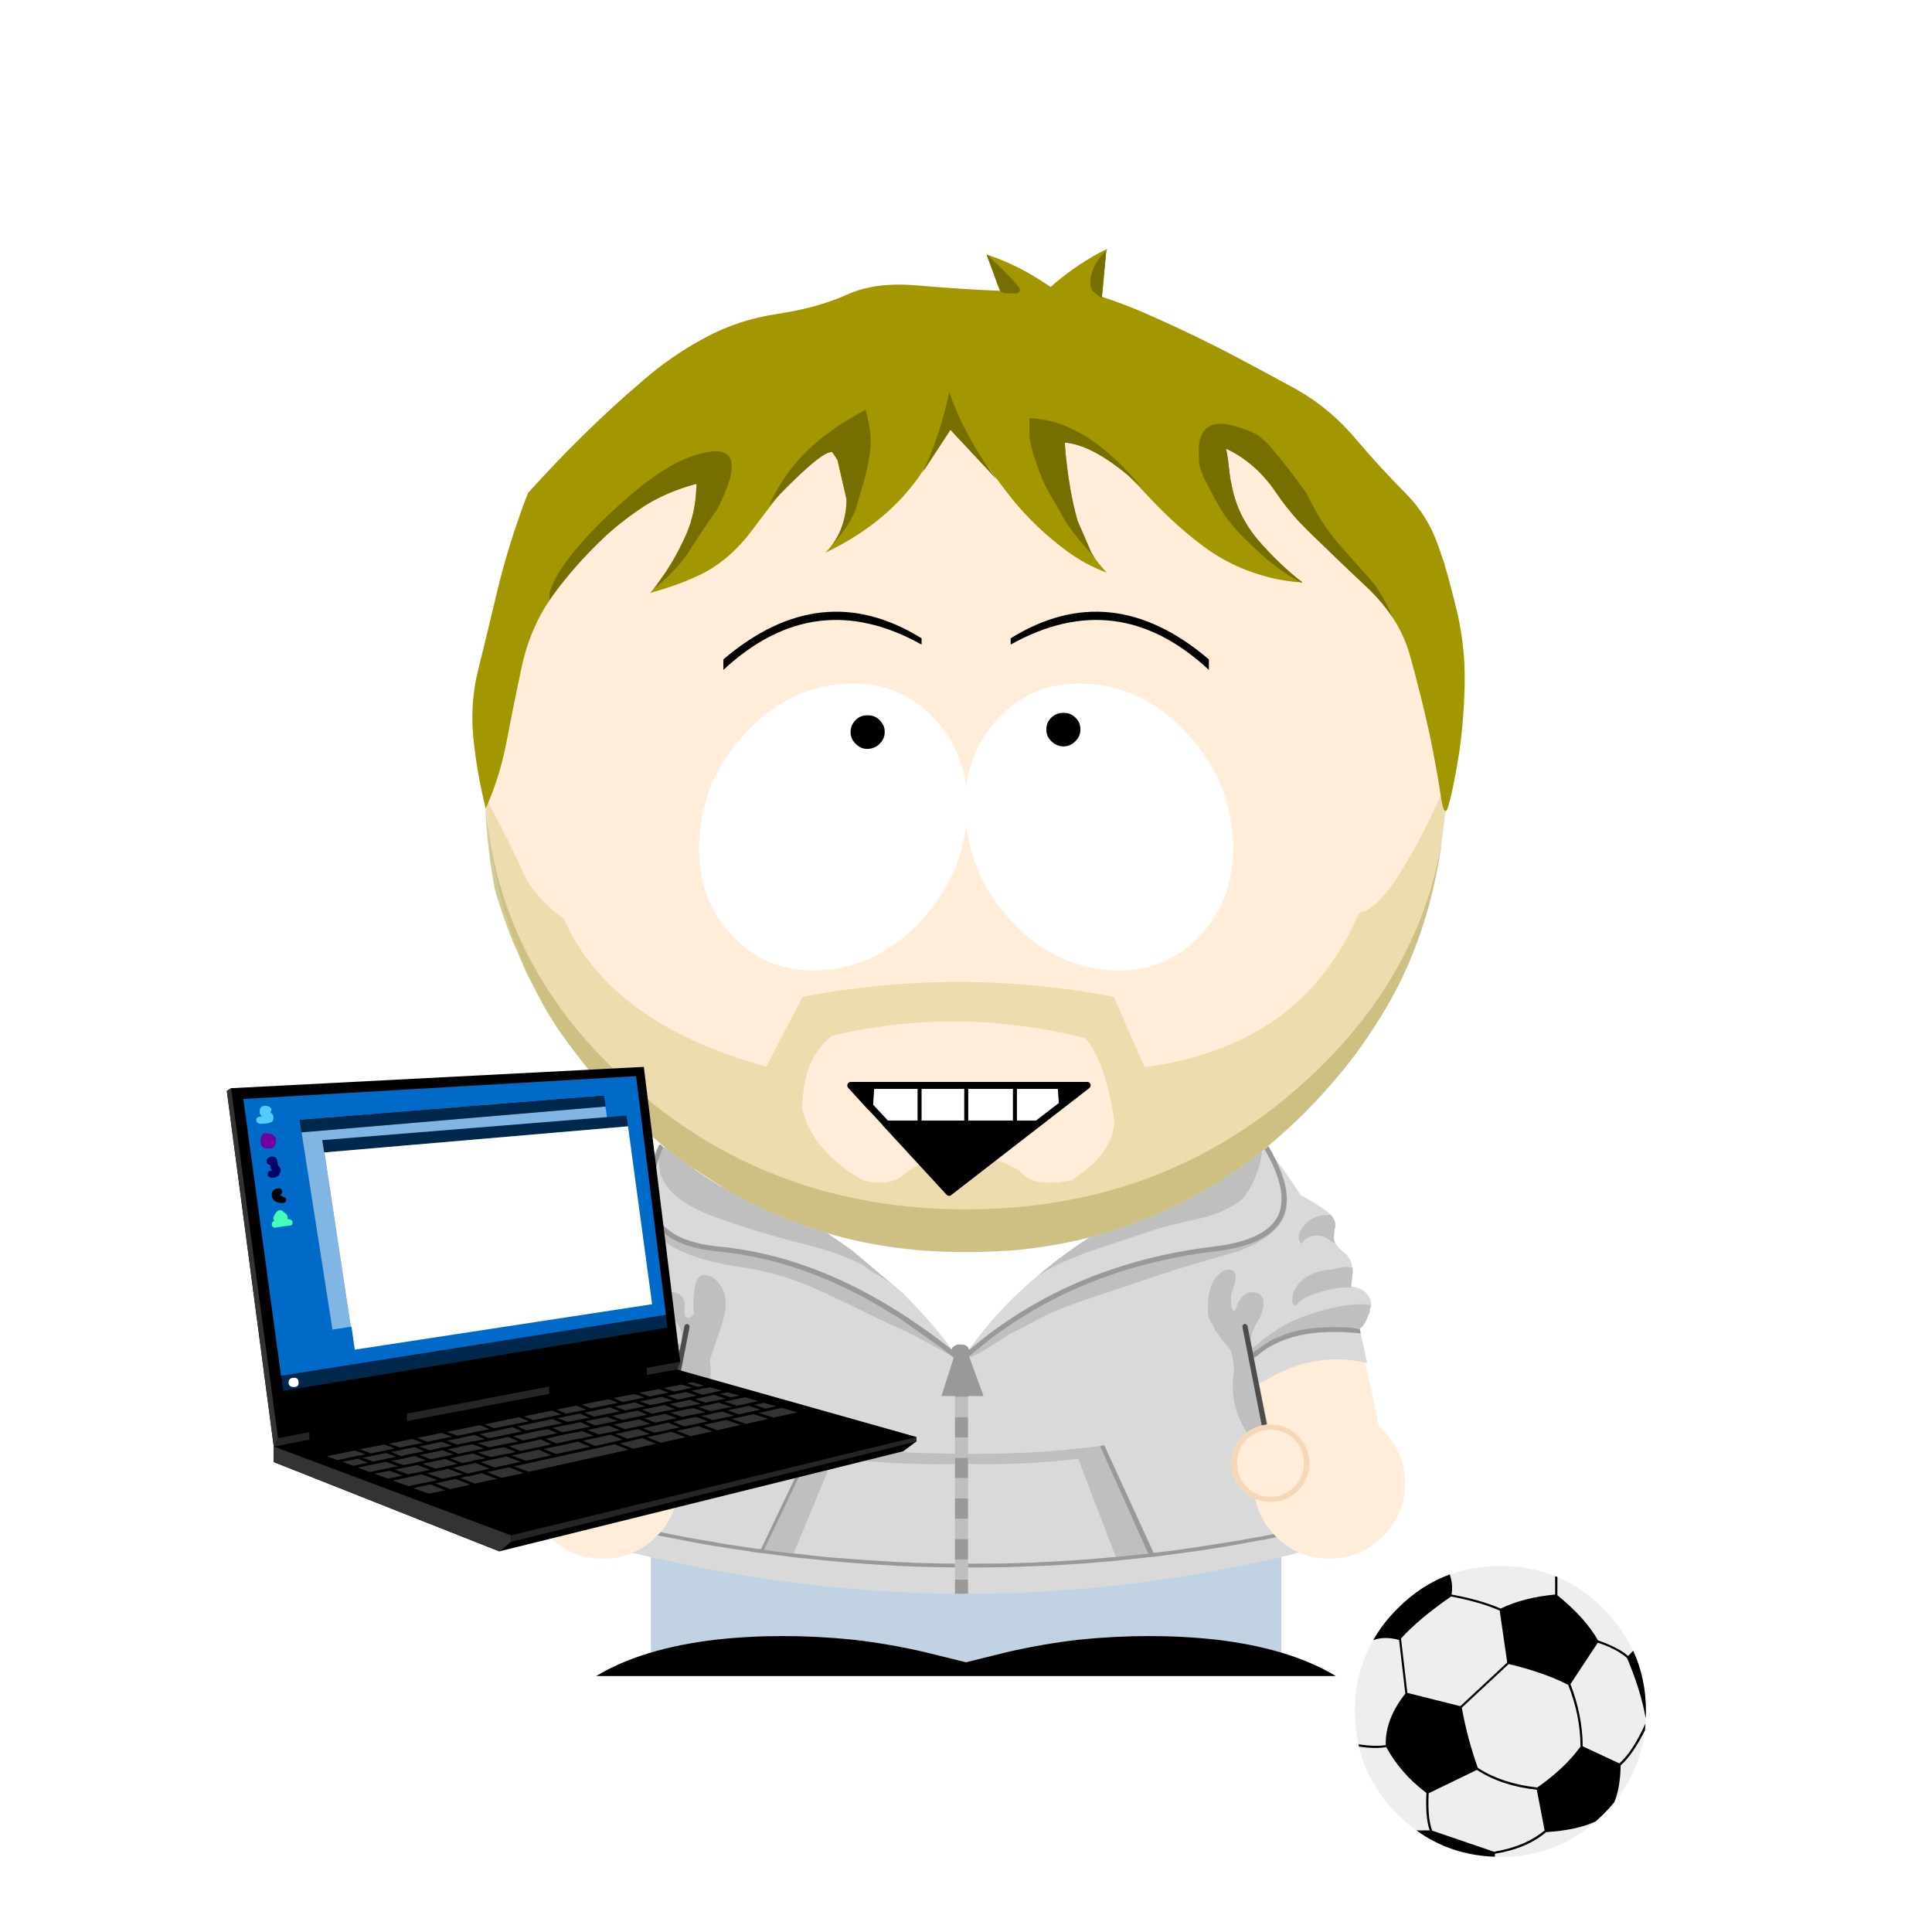 <?xml version="1.0" standalone="no"?>
<svg width="800" height="800" xmlns="http://www.w3.org/2000/svg" id="stage-svg" xmlns:xlink="http://www.w3.org/1999/xlink" preserveAspectRatio="none" viewBox="0 0 385 385"><g transform=""><g transform=""><defs><path fill="#FFEDD9" d="M191.5 95.8q0-39.7-28.05-67.75-16.2-16.2-36.3-23.05-14.7-5-31.4-5t-31.4 5q-20.1 6.85-36.3 23.05Q0 56.1 0 95.8q0 32.25 18.5 56.85l.05.05q.6.75 1.2 1.55l1 1.2L28 163.5q0 .05.05.05l.7.7q3.5 3.4 7.15 6.4v.05l-.05-.05q-5.81 7.718-10.6 17.75-.078.183-.2.35l-.3.7q-.06.17-.15.35-.117.253-.25.5l-2.6 6.15q-5.345 13.608-8.3 30.1-.05.2-.05.4-.15 2.45.15 4.85Q15.7 245.9 31 249.35q.2.05.45.1l.05-.05q.15.05.25.05.2.6.4 1.15.4.95 1.1 1.75 0 .05.05.1v19.45q-3.9.7-7.8 2.5-.6.267-1.2.55-.94.67 0 .8h143.25q1 0 0-.6-.775-.405-1.55-.75-3.9-1.8-7.8-2.5v-19.45q.05-.05.05-.1.7-.8 1.1-1.75.2-.55.4-1.15.1 0 .25-.05l.05.05q.25-.05.45-.1 15.3-3.45 17.45-17.55.3-2.4.15-4.85 0-.2-.05-.4-3.7-20.65-11.15-36.75-4.8-10.45-11.15-18.95h-.05q0-.1-.1-.2 3.65-3 7.15-6.4l.7-.7q.05 0 .05-.05l7.25-8.05 1-1.2q.6-.8 1.2-1.55l.05-.05q18.5-24.6 18.5-56.85z" id="SkiSki001__Symbol_10_0_Layer0_0_FILL"/><path fill="#F5D8B8" d="M-36.05 227.75h-.2l-3.9.15-1.3.1q-8.5.6-13.15 1.65-4.7 1-5.35 1.3-.15.05-.25.1 8-1.3 16.1-1.8.3-.05.65-.05l2-.1q.2-.05.35-.05h.3q15.4-.65 30.05 2l4.15.7q1.15.2 2.3.45 1.75.35 3.45.75l.3.1q.1 0 .2.05.15 0 .3.05-.4-.15-.8-.25-1.7-.6-3.45-1.05-.55-.15-1.05-.3-.15-.05-.25-.05-10.8-3-22-3.6-.4-.05-.8-.05-.55-.05-1.15-.05l-6.5-.05m3.4-52.2q3.05 1.2 6.25 0 1.6-1.65.35-3.6-.1-.15-.15-.25-3.05-1-6.9 0-.5.7-.6 1.4-.2 1.1.8 2.25.1.1.25.2M3.2 203.7q-1.25-1.15-2.25 0-.05.25 0 .55.25 1.6.15 3.25l.1.05q.7.3 1.05-.35l.1-.2q.15-.45.3-.85.25-.8.4-1.55.05-.15.05-.3l.1-.6m55.4 25.95q-4.65-1.05-13.15-1.65l-1.3-.1-3.9-.15h-.2l-6.5.05q-.6 0-1.15.05-.4 0-.8.05-11.2.6-22 3.6-.1 0-.25.05-.5.15-1.05.3-1.75.45-3.45 1.05-.4.1-.8.25.15-.05.3-.05.1-.05.2-.05l.3-.1q1.7-.4 3.45-.75 1.15-.25 2.3-.45l4.15-.7q14.65-2.65 30.05-2h.3q.15 0 .35.05l2 .1q.35 0 .65.05 8.1.5 16.1 1.8-.1-.05-.25-.1-.65-.3-5.35-1.3M29.55 173.1q-.2 1.1.8 2.25.1.1.25.2 3.05 1.2 6.25 0 1.6-1.65.35-3.6-.1-.15-.15-.25-3.05-1-6.9 0-.5.7-.6 1.4z" id="SkiSki001__hll_0_Layer0_0_FILL"/><path fill="#D4B18A" d="M-54 165.45q-.05.05-.05.1l-4.3 21.85q-.45 2.1-.85 4.05l-.1.6q-.2.8-.35 1.6-1.5 7.35-2.3 12.15-.75 4.4.45-.6.4-2.5 1.45-6.25.1-.6.25-1.25.7-3.15 1.3-5.65.65-3.05 1.15-5.1h.05l-.05-.05v-.05q.2-.9.35-1.55.2-.95.4-1.55v-.05q0-.15.05-.25.15-.75.2-.85l3.25-16.8.05-.05q0-.25-.1-.4-.1-.2-.3-.2-.2-.05-.3 0-.05 0-.05.05-.05 0-.1.05t-.1.2m81.8 53.1q5.828-.808 11.3-1.95-.15 0-.3.05-.95.05-1.9.15-.75.05-1.5.15-13.1 1.2-26.3 1.45-4.5.1-9 .1-17-.1-34.1-1.8-.65-.1-1.2-.15 5.808 1.176 11.85 2 11.28 1.525 23.45 1.85h.55v.1l1.4 12.2v-.4l.05.4 1.4-12.2v-.1h.05q.15 0 .35.05l5.2-.2q9.762-.455 18.7-1.7m30.1-53.2l-.05-.05q-.15-.05-.35 0-.2 0-.3.2-.1.15-.05.4l3.25 16.85q.1.2 1.05 4.3v.05q.45 2 1.1 4.95.55 2.4 1.2 5.4l.1.4q.25 1.2.5 2.25 1 3.35 1.35 5.75 1.05 4.3.3.1-.9-5.3-2.65-13.9-.4-2.15-.9-4.5L58.1 165.7v-.1q-.1-.2-.2-.25m2.25-34.1q-1.35 1.05-2.8 2.1l-1.55 1.15q-20.35 14.1-45.8 16l-1.1.05q-3.35.2-6.8.2h-.2q-3.45 0-6.8-.2l-1.1-.05q-25.45-1.9-45.8-16l-1.55-1.15q-1.45-1.05-2.8-2.1l-1.15-.9q10.019 8.81 21.45 14.1 17.928 7.84 37.75 7.85h.2q19.823-.01 37.75-7.85 11.45-5.3 21.45-14.05l-1.15.85z" id="SkiSki001__hdd_0_Layer0_0_FILL"/><filter id="SkiSki001__Filter_1" x="-20%" y="-20%" width="140%" height="140%" color-interpolation-filters="sRGB"><feColorMatrix in="SourceGraphic" values="1 0 0 0 0 0 1 0 0 0 0 0 1 0 0 0 0 0 0.75 0" result="result1"/></filter></defs><use xmlns:xlink="http://www.w3.org/1999/xlink" xlink:href="#SkiSki001__Symbol_10_0_Layer0_0_FILL" transform="translate(96.75 58)" id="SkiSki001__col1n"/><use xmlns:xlink="http://www.w3.org/1999/xlink" xlink:href="#SkiSki001__hll_0_Layer0_0_FILL" transform="matrix(1.001 0 0 1 190.5 98.75)" id="SkiSki001__col1d"/><use filter="url(#SkiSki001__Filter_1)" xmlns:xlink="http://www.w3.org/1999/xlink" xlink:href="#SkiSki001__hdd_0_Layer0_0_FILL" transform="matrix(1.001 0 0 1 190.5 98.75)" id="SkiSki001__col1s"/></g></g><g transform=""><g transform=""><defs><path fill="#A39700" fill-opacity="0.2" d="M178.3 45.35q9.25-14.55 12.15-34.2.5-3.5.85-7.1.15-2 .25-4.05h-.8q-.45 1.75-5 10.6-1 1.75-2.4 4.15-5.2 8.95-9.05 9.7-.15.1-.3.25-11.25 26.4-42.65 30.55l-6.15-14q-31-5.95-62 0l-7.25 13.9q-31.2-8.6-40.35-29.5-1.1-.65-2.45-1.9H13q-.1-.15-.15-.3-.85-.75-1.75-1.7-2.7-2.95-3.5-5.1-3.25-7.1-6.05-12.2Q-.55.55.45 0H0q.05 6.75.95 13.7.4 3.1.95 6.25l.1.3q1.5 5.35 3.7 10.6.3.7.65 1.45l1.75 4.05q.45.95.95 1.9v-.05q.1.25.25.5 1.15 2.3 2.4 4.55 1.15 2.05 2.45 4 1.35 2.15 7.1 9.4 5.7 7.25 14.55 14.65l1.75 1.3q1.35 1.05 2.8 2.1l8.2 5.35q17.8 10.2 39.2 11.8l1.1.05q3.35.2 6.8.2h.2q3.45 0 6.8-.2l1.1-.05q25.45-1.9 45.85-16l1.55-1.15q1.45-1.05 2.8-2.1l1-.7.65-.65q13.75-11.35 22.7-25.9m-71.95 30.5Q94.8 69.35 84 76.1q-2.899 3.237-8.9 1.65-9.9-5.65-12-14.2.15-10.25 6-14.55 25.05-5.95 50.45.5 4.05 4.9 5.75 16.4-.05 6.35-8.4 11.85-7.7 1.7-10.55-1.9m-71.7-22.3l-.1-.1q0-.05.05-.05.05.05.05.15z" id="BeaStu003__Symbol_4_0_Layer0_0_FILL"/><path fill="#776E00" fill-opacity="0.251" d="M178.4 44.1q9.25-14.55 12.15-34.2l-.05.05q-4.8 26.55-26.8 46.65-28.1 25.75-67.85 25.75-39.75 0-67.9-25.75Q1.95 32.8 0 0q.15 9.05 1.9 18.45l.1.3.5 1.7 1.45 4.3Q4.8 27.2 5.8 29.6q.3.7.65 1.45L8.2 35.1q.45.95.95 1.9v-.05q.1.25.25.5 1.15 2.3 2.4 4.55 1.15 2.05 2.45 4 1.35 2.15 7.1 9.4 5.7 7.25 14.55 14.65l1.75 1.3q1.35 1.05 2.8 2.1l8.2 5.35q17.8 10.2 39.2 11.8l1.1.05q3.35.2 6.8.2h.2q3.45 0 6.8-.2l1.1-.05q25.45-1.9 45.85-16l1.55-1.15q1.45-1.05 2.8-2.1l1-.7.65-.65q13.75-11.35 22.7-25.9z" id="BeaStu003__Symbol_8_0_Layer0_0_FILL"/></defs><use xmlns:xlink="http://www.w3.org/1999/xlink" xlink:href="#BeaStu003__Symbol_4_0_Layer0_0_FILL" transform="translate(96.75 157.4)" id="BeaStu003__col1n"/><use xmlns:xlink="http://www.w3.org/1999/xlink" xlink:href="#BeaStu003__Symbol_8_0_Layer0_0_FILL" transform="translate(96.65 158.65)" id="BeaStu003__col1d"/></g></g><g transform=""><g transform=""><defs><path fill="#C1D2E2" d="M125.7 0q-.2.05-.35.1Q62.1 12.35.85.2.6.1.35.1.2.05.1.05.05 0 0 0q0 .05.05.1v19.5q.35-.1.7-.15h.1q32.4-5.15 62 2.9 29.7-8.1 62.3-2.85.15 0 .3.05.15 0 .25.05V.05l.05-.05h-.05z" id="LegPan001__Symbol_1_0_Layer0_0_FILL"/></defs><use xmlns:xlink="http://www.w3.org/1999/xlink" xlink:href="#LegPan001__Symbol_1_0_Layer0_0_FILL" transform="translate(129.65 310.25)" id="LegPan001__col1n"/></g></g><g transform=""><g transform=""><defs><path fill="#000000" d="M146.9 7.7q-9-5.25-23.3-6.95-13.1-1.45-27.4 0-7 .8-14.2 2.45l-8.3 2.05-8.3-2.05Q58.2 1.55 51.2.75 36.9-.7 23.8.75 9.1 2.5 0 8h147.4l-.5-.3z" id="LegSho001__Symbol_2_0_Layer0_0_FILL"/></defs><use xmlns:xlink="http://www.w3.org/1999/xlink" xlink:href="#LegSho001__Symbol_2_0_Layer0_0_FILL" transform="translate(118.8 326)" id="LegSho001__col1n"/></g></g><g transform=""><g transform=""><defs><path fill="#D9D9D9" d="M146.6 9.5q-2-3.1-4.2-6-.25-.35-.5-.65 0-.05-.05-.1l-.6-1.2q-.35-.55-.7-1.2l-.2.2-1.85 1.4q-1.35 1.05-2.8 2.1l-1.55 1.15q-13.55 9.35-29.25 13.35-1.15.7-2.25 1.45-.6.4-1.2.85-3.8 2.65-7.15 5.55-2 1.7-3.85 3.45-5.4 5.2-9.55 11-.25-1-1.7-1h-.55l-.5.2-.5.35q-.15.2-.2.4-3.6-4.9-7.95-9.35-.55-.6-1.15-1.15.047 0 .1.05l-.6-.6L57.6 21.1q-.15-.1-.35-.25-2.25-1.6-4.6-3.15-14-4.1-26.2-12.5L24.9 4.05Q23.45 3 22.1 1.95L20.25.55q-.1.05-.15.15l-.7-.7q-.05.05-.1.05t-.15.05q-.2.3-.25.6l-.05.05-.4.6-.15.25q-.05.05-.05.1-.25.25-.4.55l-.05.05q-.25.35-.45.75-.25.3-.45.7-.7 1.05-1.4 2.2-1.6 2.6-3.1 5.3-.55.6-1.25 1.35-1.3.8-2.65 2.05-1.35 1.3-1.8 2.15v.3q-.05.15-.05.35 0 .35.1.6l.05 1.1v.4q-.05.4-.2.7l-.1.25-.1.15q-.3.35-.75.65-1.4.95-2.3 2.45-.75 1.15-.75 1.95v.05q0 .6.15 1.2.1.55.4 1.1.55 1.05.55 1.2l-.05.15q-.3.35-1.5 1.7-.15.2-.3.35Q.55 33 .55 34.5q.05.15.05.3l.2.6q.05.2.15.4.25.7.75.95v.1q.1-.05.2-.05L0 44q2.5-.65 5.05-.75h.5q2.55-.1 5.1.35 2.6.4 5.25 1.35.55.2 1.1.45 1.65.65 3.3 1.5l2.1 1.15-2.65 9.9h.05V58h-.05l-2.9 11.75q-.7 2.75-1.35 5.5-.2.55-.3 1.15-.2.55-.3 1.15l-.95 3.6v.25l-.05.05h.2q.25.1.5.15H14.75q2.05.5 4.15.95 3.75.85 7.55 1.6 25.9 5.15 51.65 5.4h2.6q30.55-.05 60.9-7 1-.25 2-.45l.95-.2q.25-.1.55-.15.3-.05.65-.15H145.9v-.1l.75-.2-.05-.05v-.1h-.05l-5.15-20.7h-.05l-.5-2.35-.1-.1-2.25-10.25 2-1q.1-.1.25-.15 1.6-.95 3.25-1.65 2.65-1.15 5.35-1.65 3.3-.65 6.75-.4 2.05.2 4.15.7l-1.5-6.85v-.05q.55-.3 1-1.1.3-.5.6-1.25.1-.3.2-.55.2-.2.2-.6v-.1q.15-.6.25-1.05v-.4q0-1-.85-1.9-1.05-1.2-3-1.4h-.1l.3-2.8q0-.55-.05-1-.3-2-1.8-3.15-1.1-.85-1.55-1.65-.35-.55-.35-1.05v-.2l.05-.65q.05-.7.25-1.55.05-1.2-.9-2.25l-.1-.1q-.9-.95-3.9-2.7-1.15-.7-1.85-1.05l-.2-.1q-.2-.3-.35-.6z" id="ShiLon022__Symbol_296_0_Layer0_0_FILL"/><path fill="#BFBFBF" d="M80.1 86.2v-4.05h-2.6v4.05h2.6m0-20.25h-2.6V70h2.6v-4.05m0 8.1h-2.6v4.05h2.6v-4.05M77.5 53.8h2.6v-4.05h-2.6v4.05M19.6 29.75q-.2.25-.2 1 0 1.05 1.85 3.15 1.85 2.05 1.85 4 0 .95-.25 1.45l-.65-.25-.05.1q-.15-.15-.35-.3-.8-.6-2.35-1.3-1.9-.9-4.8-2.15-2.95-1.3-4.25-1.9-.45-.45-2.5-1.2t-3.05-.75q-1.05 0-2.9.35-1.9.35-1.9 2.1v.15q0 .05-.05.05l.2.6q.05.2.15.4.25.7.75.95v.1q.1-.05.2-.05.15.05.35.05.45 0 .75-.15 6.5-.55 12.35.95.95.2 1.85.5 2.65.8 6.3 2.85l-.15.85q.05.05.15.1l-.35.9-1.05 5.1h.45Q19.1 57.85 18.6 59.8q-.5 1.9-.45 1.9l-.1.45q.6-.5 1.15-1 4.25-3.95 7.45-9 2.8-4.2 2-9.65.35-1.4 1.5-4.55 1.05-2.75 1.45-4.85.2-.6.2-1.2v-.45-.55-.1q0-1.55-1-3.2-1.3-2.1-3.4-2.1-1.95.05-2 5.4v.35q0 1.15.05 2.05l-.8.7q-1.35.4-1-3.1v-.1q-.65-1.95-2.95-1.95h-.05q-.8.55-1.05.9m4.4 8h.05l-.05.05v-.05M6.75 23.35H6.05q-1.3 0-3.5 1.1-.3.25-.5.55-.05.05-.05.15v.05q0 .6.15 1.2.1.55.4 1.1.55 1.05.55 1.2l-.05.15q.2-.2.55-.45.25-.2.55-.35Q5 27.6 6 27.6q1.85 0 4.8 1.95l2.6 1.95q.55 0 .55-.55v-.05q-.05-1.6-2.4-4.55-2.6-3.3-4.65-2.85-.15-.05-.15-.15m-.55-7h-.1v.2q-.05.15-.05.35 0 .35.1.6l.05 1.1v.4q-.05.4-.2.7l-.1.25-.1.15q-.15.25-.4.45.2-.15.6-.35.7-.4 1.65-.45.25-.05.6-.05 2.6 0 5.05 1.75 2 1.7 2.35 1.7.45 0 .5-.45l.1-.6q0-2.25-1.95-4.85-.35-.45-.6-.8-1.75-1-4-1.05h-.25q-2.7 0-3.25.95M55.5 30.9q.9.45 1.85.9 3.2 1.6 6.8 3.3 1.7.8 3.55 1.6 2.25 1.05 9.1 4.9-.9-.75-1.8-1.4h.05q-.3-.2-.55-.4l-7.6-5.35q-.7-.5-1.45-.95-.25-.15-.55-.3-1.95-1.2-3.85-2.3-14.6-8.2-29.1-9.9l-1.7-.2q-8.8-.85-12.1-5.1-.5-.65-.9-1.4-.85-1.55-1.05-3.5l-.05.2q0 5 3.55 7.8 4.55 3.65 16.45 5.3 5.5.95 10.75 2.95 3.35 1.3 8.6 3.85M57 20.55q-.15-.1-.35-.25-2.25-1.6-4.6-3.15-14-4.1-26.2-12.5L24.3 3.5q-1.45-1.05-2.8-2.1L19.65 0q-.1.05-.15.15l-.1-.1-.45 1q-.2.45-.35.95v.05q-.05.55-.05 1.15 0 5.55 7.75 9.3 4.4 2.2 18.3 6.1 6.85 1.7 9.25 2.6l4.1 1.7q1.15.45 1.95 1.15.95.75 1.6 1.1 1.85.95 3.65 2.35.45.35 1.55 1.3.45.4 1.05.95.047 0 .1.05l-.6-.6L57 20.55m45.05 41.55l7.5 19.55q1.25-.1 2.5-.25 1.95-.2 3.95-.4l-9.6-21.45q-3.7.5-9.45 1-6.05.5-15.95.6-.45-.05-.9 0v-3.3h-2.6v3.25q-11.55-.2-18.8-.75-6.1-.5-9.15-1.15l-10.1 21.05q.75.05 1.5.2l4.1.5h.3l7.9-19.05q12.3 1.5 24.25 1.25V61.9h2.6v1.2q.45 0 .9.05 10.9.2 21.05-1.05m36.55-32.4q-.6-.8-1.9-.8-1.6 0-2.7 1.95-.6 1.45-.75 1.9-.5-.3-.6-.85-.15-.6-.15-2.05 0-.4.5-1.85.45-1.45.45-2.05 0-1.1-.85-1.45-.85-.3-1.9.35-2.8 1.8-2.8 7.1 0 1.45.2 2.05.15.45.9 1.7.3 1 .8 1.3.4.7 1 1.5.15.25.95 1.1.65.75.8 1.15.45 1.55.55 4.15-.15.5-.15.8v.4q-.2 1.85.05 3.65.45 3.75 2.75 7.2 1.2 1.75 2.85 3.3l2.8 2.1-4.8-21.3.4-.25v.05q.15-.1.3-.25l3.4-2.25 3.5-1.4.9-.2.05-.05q.8-.2 1.75-.35.05-.05.1-.05l.55-.05q.15-.05.3-.05.15-.05.3-.05 1.4-.2 2.9-.25 1.3-.1 2.7-.05 1.3 0 2.7.1h.1q.95.25 1.5.25h.1v-.05q.55-.3 1-1.1.3-.5.6-1.25.1-.3.2-.55.2-.2.2-.6v-.1q.15-.6.25-1.05-.85-.2-2.05-.2-.85 0-1.8.1-3.05.25-7.5 1.65-4.45 1.35-7.25 3.25-2.85 1.9-3.8 2.8-1 .9-1.2.75-.4.05-.35-1.7.05-.2.1-.45.25-1.35 1.35-3.1t1.1-3.8q0-.6-.4-1.1m-1.4-23.35q1.3-3 1.45-5.5l-.75.55q-1.35 1.05-2.8 2.1l-1.55 1.15Q120 14 104.3 18q-1.15.7-2.25 1.45-.6.4-1.2.85-3.8 2.65-7.15 5.55 1.5-.95 3.3-1.95 3.3-1.75 8.9-3.65 3.15-1.05 9.4-3.15 3.05-1.1 9.95-2.65l.8-.2q1.3-.2 3.75-1.1 2.4-.95 4.2-2.2 1.75-1.3 3.2-4.6m18.6 17.5q-.5 0-1.45.15-.3.05-.5.1-.9.15-1.05.25-4.3.25-6.5 2.55-1.6 1.7-1.6 3.6 0 .3.1.55.2.5.75.55.9-1.8 5.85-3.05 2.45-.65 3.95-.6.5-.05.9.05l.3-.2h-.1l.3-2.8q0-.55-.05-1-.9-.1-.9-.15m-9.1-4.65q.15-.45.75-.9.9-.7 2.2-.7.7 0 1.35.25.8.3 1.5 1 .1 0 .15.05l.7.3q-.35-.55-.35-1.05v-.2l.05-.65q.05-.7.25-1.55.05-1.2-.9-2.25h-.55q-1.55 0-2.75.55-1.05.45-1.8 1.3-1.3 1.4-1.3 2.7 0 .4.1.6.15.4.6.55m-3.05-8.1q0-2.15-.3-3.3.75 3.7-.6 6.4-2.65 5.35-13.55 6.6-3.35.4-6.55 1-15.2 2.8-27.8 9.75-1.75.95-3.4 2-5.9 3.6-11.15 8.2-.05 0-.05.05H80.55q.7 0 3.85-2 3.8-2.45 3.9-2.5.85-.4 3.85-1.95.2-.15.4-.25 2.8-1.5 4.7-2.35 2.9-1.25 8.5-3.1 7.85-2.6 8.95-3 6.55-2.3 19.4-5.95 9.55-3.65 9.55-9.6z" id="ShiLon022__Symbol_265_0_Layer0_0_FILL"/><path fill="#999999" d="M79.05 89.55v-2.8h-2.6v2.8h2.6m0-10.9h-2.6v4.05h2.6v-4.05m0-12.15v-4.05h-2.6v4.05h2.6m0 4.05h-2.6v4.05h2.6v-4.05m-2.6-12.15h2.6v-4.05h-2.6v4.05M12.4 81.45h.05l-.05-.75v.75m1-5.05l-.2.7q.05-.05.15-.05l-.05.05q.35.05.7.15.05 0 .15.05l3.5.7 5.7 1.1 1.5.3q2.25.4 4.5.75 2.95.5 5.9.9.7.1 1.45.25h.25q.05 0 .15.05.15 0 .35.05.3 0 .6.05 2.95.4 5.85.75.05 0 .1.05 3.8.4 7.55.75 3.65.35 7.3.6 3.2.2 6.45.4 1.75.05 3.55.15 3.7.1 7.4.15h.2v-.75h-.15q-3.7-.05-7.35-.15-5-.2-10-.55-3.65-.25-7.3-.55-3.7-.35-7.35-.8H44l-4.1-.5q-.75-.15-1.5-.2l10.1-21.05q-.35-.05-.65-.15L37.8 80.65l-.35-.05-.05.05-.95-.15q-3.5-.5-7-1.05-.05-.05-.15-.05-2.2-.4-4.45-.75-.65-.15-1.35-.25l-5.6-1.1q-1.65-.35-3.35-.65-.55-.15-1.1-.25h-.05m.3-38.75q-5.85-1.5-12.35-.95-.3.15-.75.15-.2 0-.35-.05L0 37.85q11.1-1.35 21.45 3.9l-3.1 15.9v.2q0 .1.1.15v.05q.1.15.3.2.2.05.4-.05.15-.15.2-.35l4.2-21.4v-.05q.05-.2-.05-.35-.15-.2-.35-.25-.2-.05-.35.1-.2.1-.25.3l-.9 4.7q-3.55-1.95-6.1-2.75-.9-.3-1.85-.5m92.5 22.3q-.4.05-.85.15l9.6 21.45q-2 .2-3.95.4-1.25.15-2.5.25l-5.6.5q-4.05.3-8.15.5-1.45.05-2.9.15-2.6.05-5.1.15-3.2.05-6.35.05h-1.35v.75h2.15q2.75 0 5.55-.05 2.65-.1 5.4-.2l2.7-.1q4.05-.2 8.1-.5l5.8-.5q1.1-.15 2.25-.25 2.1-.2 4.25-.45l1.1-.1q2.05-.3 4.05-.55l3.8-.5q3.1-.45 6.15-.95l5.5-1q.8-.15 1.65-.3h.15q2.2-.45 4.45-.9.55-.15 1.1-.25h.05l.75-.1-.2-.85q-.7.2-.75.2V77q-.55.1-1.1.25l-4.5.9-2.9.5q-.8.15-1.55.3-1.45.2-2.85.45-3.1.5-6.15.95-1.9.25-3.7.55-2.15.25-4.25.5l-9.85-21.45m28.55-23.75q-.05-.2-.25-.3-.15-.15-.35-.1l-.2.1q-.1.05-.15.15-.1.15-.05.35v.05l4.2 21.4q.05.2.2.35.2.1.4.05t.3-.2V58q.1-.05.1-.15v-.2L136 42.5l.6-.3q6.75-6 20.55-4.55h.15l-.2-.9h-.1q-.55 0-1.5-.25h-.1q-1.4-.1-2.7-.1-1.4-.05-2.7.05-1.5.05-2.9.25-.15 0-.3.05-.15 0-.3.05l-.55.05q-.05 0-.1.05-.95.15-1.75.35l-.05.05-.9.2-3.5 1.4-3.4 2.25q-.15.15-.3.25v-.05l-.15.1-1.05-5.25m4.85-34.65q-.35-.55-.7-1.2l-.2.2-.55.45q4.95 8.45 2.65 13.3-2.5 4.85-12.75 6.05-21.4 2.6-38 12.8-5.65 3.45-10.75 7.8-.05-.05-.05-.1-.25-1-1.7-1H77l-.5.2-.5.35q-.15.2-.2.4l-.05.05q-5.75-4.55-11.5-8.1-1.1-.65-2.15-1.3-16.45-9.6-32.8-11.1-9.5-.95-12.2-5.95-2.25-4.4.45-11.8v-.05q.15-.5.35-.95l.45-1-.6-.6q-.05.05-.1.05T17.5.1q-.2.3-.25.6l-.05.05Q14.6 7 15.15 11.35q.2 1.95 1.05 3.5.4.75.9 1.4 3.3 4.25 12.1 5.1l1.7.2q14.5 1.7 29.1 9.9 1.9 1.1 3.85 2.3.3.15.55.3.75.45 1.45.95l7.6 5.35q.25.2.55.4h-.05q.9.65 1.8 1.4.2.15.45.35l-2.45 7.65h2.7v.15h2.6v-.15h3.1l-2.85-7.8h-.1q0-.05.05-.05 5.25-4.6 11.15-8.2 1.65-1.05 3.4-2 12.6-6.95 27.8-9.75 3.2-.6 6.55-1 10.9-1.25 13.55-6.6 1.35-2.7.6-6.4-.55-2.55-2.05-5.5 0-.05-.05-.1l-.6-1.2z" id="ShiLon022__Symbol_233_0_Layer0_0_FILL"/><path fill="#FFFFFF" d="M50 2.3q1.1-.75 2.25-1.45-7.55 1.9-15.55 2.6-.5 0-1.05.05l-1.1.05q-3.1.2-6.3.2h-1.2q-3.2 0-6.3-.2l-1.1-.05q-3.9-.3-7.65-.85Q5.85 1.7 0 0q2.35 1.55 4.6 3.15.2.15.35.25l10.25 8.65.6.6q-.053-.05-.1-.05.6.55 1.15 1.15 4.35 4.45 7.95 9.35.05-.2.2-.4l.5-.35.5-.2h.55q1.45 0 1.7 1 4.15-5.8 9.55-11 1.85-1.75 3.85-3.45Q45 5.8 48.8 3.15q.6-.45 1.2-.85z" id="ShiLon022__Symbol_196_0_Layer0_0_FILL"/><path fill-opacity="0.502" d="M247.6 264.45v.05l4.2 21.4q.05.2.2.35.2.1.4.05t.3-.2v-.05q.1-.05.1-.15v-.2l-4.2-21.45q-.05-.2-.25-.3-.15-.15-.35-.1-.107.027-.2.1-.08.057-.15.15-.1.15-.05.35m-110.95-.5q-.2.1-.25.3l-4.2 21.45q-.017.113 0 .2l.05.15q.031.025.05.05.1.15.3.2.2.05.4-.05.15-.15.2-.35l4.2-21.4v-.05q.05-.2-.05-.35-.15-.2-.35-.25-.2-.05-.35.1z" id="ShiLon022__Layer11_0_FILL"/></defs><use xmlns:xlink="http://www.w3.org/1999/xlink" xlink:href="#ShiLon022__Symbol_296_0_Layer0_0_FILL" transform="translate(112.2 228.05)" id="ShiLon022__col1n"/><use xmlns:xlink="http://www.w3.org/1999/xlink" xlink:href="#ShiLon022__Symbol_265_0_Layer0_0_FILL" transform="translate(112.8 228.6)" id="ShiLon022__col1d"/><use xmlns:xlink="http://www.w3.org/1999/xlink" xlink:href="#ShiLon022__Symbol_233_0_Layer0_0_FILL" transform="translate(113.85 228.05)" id="ShiLon022__col1s"/><use xmlns:xlink="http://www.w3.org/1999/xlink" xlink:href="#ShiLon022__Symbol_196_0_Layer0_0_FILL" transform="translate(164.85 245.75)" id="ShiLon022__col2n"/><use xmlns:xlink="http://www.w3.org/1999/xlink" xlink:href="#ShiLon022__Layer11_0_FILL"/></g></g><g transform=""><g transform=""><defs><path fill="#FFEDD9" d="M34.65 11q0-3.2-2.25-5.45-1.65-1.65-3.8-2.1-.3-.05-.55-.1-.25-.05-.5-.05-.15-.05-.35 0-.15-.05-.35 0h-.4q-.7.05-1.25.15-.15.05-.35.1Q20.7-.05 15.1 0 9.35-.05 5.2 3.65q-.05.05-.1.15-.2.1-.35.25-.05 0-.05.05l-.05.05-.2.2q-.25.25-.45.5-.05 0-.05.05l-.05.05-.3.3Q0 9.4 0 15q0 6.2 4.45 10.6Q8.85 30 15.1 30q2.9 0 5.4-.95.1-.05.2-.05.05-.05.15-.1h.05q.05-.05.15-.1.4-.15.75-.35l.8-.4q.1-.05.15-.1l.1-.05q1.5-.95 2.9-2.3 3.25-3.25 4.1-7.45.05-.05.1-.05l.3-.1q1.15-.55 2.15-1.55 2.25-2.25 2.25-5.45m135.6-6.85V4.1l-.05-.05q-.2-.15-.35-.25-.05-.1-.1-.15-4.2-3.7-9.9-3.65-5.65-.05-9.7 3.55-.2-.05-.35-.1-.4-.1-.8-.1l-.8-.05q-.2-.05-.35 0-.25-.05-.4 0-.25 0-.45.05h-.05q-.25.05-.45.1-2.2.45-3.85 2.1-2.3 2.25-2.3 5.45t2.3 5.45q.95 1 2.15 1.55l.3.1q.85 4.25 4.1 7.5 1.35 1.35 2.9 2.3.05 0 .1.05t.15.1q.35.2.75.4.35.2.75.35l.2.1h.05q.05.05.15.1.1 0 .2.05 2.5.95 5.4.95 6.25 0 10.65-4.4t4.45-10.6q-.05-5.6-3.65-9.75-.15-.15-.25-.3l-.1-.1q-.25-.25-.45-.5-.15-.1-.25-.2z" id="BodHan001__Symbol_2_0_Layer0_0_FILL"/><path fill="#F5D8B8" d="M15.5 7.75q0-3.2-2.25-5.45Q11.6.65 9.45.2 9.15.15 8.9.1 8.65.05 8.4.05q-.15-.05-.35 0Q7.9 0 7.7.05h-.4Q6.6.1 6.05.2 5.9.25 5.7.3q-1.95.45-3.45 2Q0 4.55 0 7.75t2.25 5.45q1.7 1.7 3.95 2.1l1.5.15h.1l.75-.05q1.15-.1 2.15-.5.05-.05.1-.05l.3-.1q1.15-.55 2.15-1.55 2.25-2.25 2.25-5.45M12.45 3q1.95 1.95 1.95 4.75 0 2.75-1.95 4.7-.85.9-1.85 1.4-1 .45-2.05.55l-.75.05h-.1l-1.3-.15q-1.9-.4-3.35-1.85-2-1.95-1.95-4.7Q1.05 4.95 3.05 3q1.45-1.45 3.3-1.8.5-.1 1-.15H7.8q.4 0 .85.1 2.15.25 3.8 1.85m124.3 4.75q-.05-3.2-2.3-5.45-1.5-1.55-3.4-2H131q-.2-.05-.35-.1-.4-.1-.8-.1l-.8-.05q-.2-.05-.35 0-.25-.05-.4 0-.25 0-.45.05h-.05q-.25.05-.45.1-2.2.45-3.85 2.1-2.3 2.25-2.3 5.45t2.3 5.45q.95 1 2.15 1.55l.3.1q1 .4 2.25.55l.75.05h.1l1.5-.15q2.2-.4 3.9-2.1 2.25-2.25 2.3-5.45M133.7 3q1.95 1.95 1.95 4.75 0 2.75-1.95 4.7-1.45 1.45-3.35 1.85l-1.3.15h-.1l-.75-.05q-1.1-.1-2-.55-1.05-.5-1.95-1.4-1.95-1.95-1.9-4.7-.05-2.8 1.9-4.75 1.65-1.6 3.8-1.85h.05q.4-.1.85-.1H129.4q.5.05 1 .15 1.85.35 3.3 1.8z" id="BodHan001__Symbol_1_0_Layer0_0_FILL"/></defs><use xmlns:xlink="http://www.w3.org/1999/xlink" xlink:href="#BodHan001__Symbol_2_0_Layer0_0_FILL" transform="translate(105.05 280.6)" id="BodHan001__col1n"/><use xmlns:xlink="http://www.w3.org/1999/xlink" xlink:href="#BodHan001__Symbol_1_0_Layer0_0_FILL" transform="translate(124.2 283.85)" id="BodHan001__col1d"/></g></g><g transform=""><g transform=""><defs><path d="M217.3 216.5q.081-.214 0-.45-.07-.19-.25-.35-.18-.103-.4-.1h-47.1q-.277.001-.5.2-.185.195-.2.45-.013.31.15.5l4 4.4h.05l2.8 3h-.05l12.8 13.9q.22.226.5.25.266.02.45-.15l27.5-21.3q.206-.137.25-.35z" id="FacMou029__Layer13_0_FILL"/><path fill="#FFFFFF" d="M174.2 217l-.2 3.1.05.1 2.8 3 .1.1h5.9V217h-8.65m17.95 0h-8.5v6.3h8.5V217m9.7 0h-8.9v6.3h8.9V217m.8 6.3h3.8l4.55-3.5-.2-2.8h-8.15v6.3z" id="FacMou029__Symbol_54_0_Layer0_0_FILL"/></defs><use xmlns:xlink="http://www.w3.org/1999/xlink" xlink:href="#FacMou029__Layer13_0_FILL"/><use xmlns:xlink="http://www.w3.org/1999/xlink" xlink:href="#FacMou029__Symbol_54_0_Layer0_0_FILL" id="FacMou029__col1n"/></g></g><g transform=""><g transform=""><defs><path fill="#FFFFFF" d="M105.35 24.4q-1.2-4.7-3.8-8.85-1.7-2.75-4.05-5.3-.15-.2-.3-.35Q88.85.9 77.85.1 66.8-.75 59.55 7q-5.35 5.75-6.3 13.7-1-7.95-6.35-13.7Q39.65-.75 28.65.1 17.6.9 9.25 9.9q-.3.3-.55.65l-.3.3q-5 5.65-7 12.4Q.35 26.8.1 30.65q-.2 2.7.05 5.15.25 3.15 1.25 6 1.65 4.65 5.15 8.4 7.25 7.75 18.25 6.9 11.05-.8 19.4-9.75 7.8-8.4 9.05-19.25 1.2 10.85 9 19.25 8.35 8.95 19.4 9.75 11 .85 18.25-6.9 3.75-4 5.35-9.15.75-2.4 1-5.05.3-2.6.1-5.4-.2-3.2-1-6.2z" id="FacEye002__Symbol_1_0_Layer0_0_FILL"/><path fill="#000000" d="M6.6 2.65q-.3-.65-.8-1.2-1-1-2.4-.95Q1.95.45 1 1.45.05 2.4 0 3.7v.1q0 1.4 1 2.35.75.8 1.75 1 .3 0 .65.05 1.2-.05 2.1-.75l.3-.3q1-.95 1-2.35 0-.65-.2-1.15M42.45 6.7q1.4-.05 2.35-1.05 1-.95 1-2.35 0-.7-.25-1.3-.25-.6-.75-1.05Q43.85 0 42.45 0 41 0 40 .95q-1 1-1 2.35 0 1.2.75 2.1l.25.25q1 1 2.45 1.05z" id="FacEye002__Symbol_5_0_Layer0_0_FILL"/></defs><g id="FacEye002__col1n" transform="translate(139.3 136.2)"><use xmlns:xlink="http://www.w3.org/1999/xlink" xlink:href="#FacEye002__Symbol_1_0_Layer0_0_FILL" id="FacEye002__col1n_FL"/></g><g id="FacEye002__col2n" transform="translate(169.5 142.05)"><use xmlns:xlink="http://www.w3.org/1999/xlink" xlink:href="#FacEye002__Symbol_5_0_Layer0_0_FILL" id="FacEye002__col2n_FL"/></g></g></g><g transform=""><g transform=""><defs><path fill="#A39700" d="M176.3 38.2q-5.2-6.25-11.75-10-.1-.05-.25-.15-6.65-3.65-13.3-7.15-7.05-3.65-13.85-6.7-6.15-2.85-11.7-4.65l.8-8.7q.1-.45.25-.85-.9.4-1.8.9-5.25 2.9-9.5 6.7-1.05-.75-2.1-1.4-5-3.2-10.55-5.05-.05-.05-.1-.05.45 1.3.95 2.6l.45 1.2Q104.4 6.45 105 8q.05.1.1.25.05.05.05.1-7.75-.3-16.25-1.05h-.1q-8.5-.8-14.25 1.85-5.8 2.6-13.75 3.8-7.85 1.15-14.55 4.8-6.8 3.65-12.65 8.8-5.75 4.9-11.45 10.5Q16.5 42.6 11.2 48.5h-.05q-1 2.4-1.8 4.8-2.55 7.2-4.4 14.85-1.8 7.6-3.7 15.3-1.95 7.5-.9 15.5.75 6.45 2.3 12.55 2.7-6.05 4-12.55Q8.1 91.3 9.8 83.35q1.6-7.5 5.6-13.4l.6-.9q4.3-5.9 9.95-11.3 3.15-3 7.3-5.85 4.75-3.3 11.4-5.1 0 .6-.05 1.2-.1 2.2-.55 4.35-.25 1.05-.55 2.05v.1l-.05.15q-.4 1.05-.8 2.15l-.8 1.7q-1.5 3.15-3.4 6l-1.8 2.55q-.3.35-.6.75 0 .05-.05.05l-.6.7q5.75-1.55 10.35-3.8 5.75-2.95 10.05-8.8 2.75-3.7 5.5-7.1 8.6-8.8 10.4-8.35.25.35.45.65.3.45.6.95l1.8 7.85q0 .6-.05 1.15 0 .2-.05.45-.6 5.5-4.15 9 5.15-2.4 9.8-5.95 5.1-3.95 8.7-8.95.55-.85 1.1-1.65.05-.1.15-.15-.2.35-.4.75l5.6-8.55 9.2 9.85q-1.4-1.85-2.6-3.65l1.4 1.9q2.15 3 4.55 6 4.7 5.7 10.7 10.1 3.65 2.7 7.9 4.25-1.45-1.5-2.6-3.2l.1.1q-.3-.45-.6-.95l-2.75-6.35q-.85-3.1-1.4-6.25 0-.15-.05-.3-.4-2.25-.65-4.5l-.25-2.2q-.1-1.15-.15-2.25 5.2.4 12.45 6.4 2.25 2.2 4.25 4.4 5.8 6.2 11.7 10.45 6.2 4.35 13.85 5.95 1.95.4 4 .6.35 0 .75.05h.35q-.55-.4-1.1-.85-4.1-3.35-7.8-7.65-2.75-3.25-4.2-7.15-.75-2.1-1.15-4.4l-.15-.75-.1-.8q0-.1-.05-.25v-.3q-.05-.2-.05-.4-.05-.1-.05-.15-.15-1.5-.35-2.8-.1-.4-.15-.75l-.1-.4q5.95 2.75 10.05 8.85 1.8 2.65 4.1 5.25 1.45 1.55 3.05 3.1 5.8 5.65 11.45 10.95 2.6 2.55 4.5 5.4 2.45 3.7 3.6 7.95 2.15 7.75 3.85 15.5 1.45 7.1 2.2 12.1.7 4.95 1.55 2.05.85-2.9 1.9-9.15 1.05-6.25 1.3-14.05.25-7.75-1.4-15.05-1.2-5.05-2.65-10.05-.65-1.95-1.35-3.9-2-5.65-6.3-10-5.15-5.2-9.7-10.55z" id="HaiSho029__Symbol_150_0_Layer0_0_FILL"/><path fill="#776E00" d="M29.3 46.45q0 .6-.05 1.2-.1 2.2-.55 4.35-.25 1.05-.55 2.05v.1l-.05.15q-.4 1.05-.8 2.15l-.8 1.7q-1.5 3.15-3.4 6l-1.8 2.55q-.3.35-.6.75.972-.77 1.85-1.55 3.8-3.4 5.85-6.9.9-1.45 3.05-4.6.85-1.3 1.95-2.8 7.15-14-3.25-11.15-7 1.6-17.05 10.95Q1.85 61.8 0 68.2v1.4h.05l.6-.9q4.3-5.9 9.95-11.3 3.15-3 7.3-5.85 4.75-3.3 11.4-5.1m16.65 2.05q8.6-8.8 10.4-8.35.25.35.45.65.3.45.6.95l1.8 7.85q0 .6-.05 1.15 0 .2-.05.45 0 .3-.05.6-.6 4.2-3 7.2 3.8-4.3 4.95-7.4.15-.45.25-.85 1.15-3.8 1.75-6.05 1-4 1-6.85 0-1.6-.35-3.3-.2-1-.65-2.9l-5.1 3q-.5.3-1 .75-.1.05-.2.15-8.6 5.75-12.95 15.2 1.15-1.2 2.2-2.25m51.95-3.75q.55 1.45 1.5 3.2.15.25.3.55 2.05 3.5 2.3 4 1.35 2.6 4.25 5.95 1.25 1.4 2.2 2.5l.1.1q-.3-.45-.6-.95l-2.75-6.35q-.85-3.1-1.4-6.25 0-.15-.05-.3-.4-2.25-.65-4.5l-.25-2.2q-.1-1.15-.15-2.25 5.2.4 12.45 6.4 1.4 1.15 2.9 2.55-11.3-13.55-22.4-13.8v3.5q.2 2.6 2.25 7.85m-8.8.8q-1.4-1.85-2.6-3.65Q82 35 79.65 28.15 78 36.25 74.7 43.5q-.2.35-.4.75l5.6-8.55 9.2 9.85M93.75 7.8q0-.45-1.55-2.1-.6-.65-1.35-1.4-1.5-1.5-3.65-3.5-.05-.05-.1-.05.45 1.3.95 2.6l.45 1.2q.55 1.55 1.15 3.1.05.1.1.25.05.05.05.1.3.4 1.15.5 1.15.05 2 .05.8-.05.8-.75m14-1.25q0 1.15.9 1.85 1 .75 1.4 1.15l.9-9.55q-.55.5-.65.6-1.5 1.7-2.1 3.45-.25.65-.35 1.35-.1.55-.1 1.15m55.7 61.05q2.6 2.55 4.5 5.4-2.05-4.95-4.65-7.8-2.6-2.85-5.55-6.25-3-3.4-4.7-6.5-1.75-3.1-2-3.75-.25-.55-2.1-2.95-.35-.45-.7-.95-2.55-3.3-2.75-3.55-1.85-2.2-1.9-2.25-1.15-1.3-2.35-2.15-.85-.6-2.65-1.25-.35-.1-.65-.2-9.45-3.45-8.5 6.35-.05 1.3.9 3.35.95 2.05 2.9 5.55 1.95 3.45 5.2 6.65 3.25 3.15 4.55 4.25 2.85 2.35 5.95 4.15.35.2.75.4h.35q-.55-.4-1.1-.85-4.1-3.35-7.8-7.65-2.75-3.25-4.2-7.15-.75-2.1-1.15-4.4l-.15-.75-.1-.8q0-.1-.05-.25v-.3q-.05-.2-.05-.4-.05-.1-.05-.15-.15-1.5-.35-2.8-.1-.4-.15-.75l-.1-.4q5.95 2.75 10.05 8.85 1.8 2.65 4.1 5.25 1.45 1.55 3.05 3.1 5.8 5.65 11.45 10.95z" id="HaiSho029__Symbol_74_0_Layer0_0_FILL"/></defs><use xmlns:xlink="http://www.w3.org/1999/xlink" xlink:href="#HaiSho029__Symbol_150_0_Layer0_0_FILL" transform="translate(94.15 49.6)" id="HaiSho029__col1n"/><use xmlns:xlink="http://www.w3.org/1999/xlink" xlink:href="#HaiSho029__Symbol_74_0_Layer0_0_FILL" transform="translate(109.5 49.95)" id="HaiSho029__col1d"/></g></g><g transform=""><g transform=""><defs><path fill="#000000" d="M0 11.6Q18.2-5.35 39.5 6.55V5.3Q19.5-7.1 0 9.5v2.1m96.75 0V9.5q-19.5-16.6-39.5-4.2v1.25q21.3-11.9 39.5 5.05z" id="FacBro010__Symbol_10_0_Layer0_0_FILL"/></defs><use xmlns:xlink="http://www.w3.org/1999/xlink" xlink:href="#FacBro010__Symbol_10_0_Layer0_0_FILL" transform="translate(144.15 121.9)" id="FacBro010__col1n"/></g></g><g transform=""><g transform=""><defs><path fill="#000000" d="M89.7 60.3l.65-1.55L83.1 0 .85 4.25 0 4.8l9.35 70.85v3.1l44.95 17.8 80.5-19.95 2.6-1.95v-.9L89.7 60.3z" id="ObjMor003__Symbol_116_0_Layer0_0_FILL"/><path fill="#333333" d="M44.2 75.9l-.1-.05-4.25.9 3.15 1.1 4.05-.9-2.85-1.05m-.2-.65l.1.05 1.9-.45-2.5-.95-4.5.95 2.55.95 1.85-.35q.1-.1.6-.2m1.65 2.65l-.05-.05-4.05.9 2.95 1.15 4-.9-2.85-1.1m.9-2.55l.4-.1-1.9.4L48 76.8l4.4-1-2.85-1.1-3 .65M51 76.8q-.1-.05-.1-.1l-2.5.6-.1.05q-.1.05-.25 0L48 77.3l-1.45.35 2.85 1.15 4.4-.95L51 76.8m8.2-.1l-2.95-1.15-4.4.95 2.9 1.15 4.45-.95m-5.9-2.8q-.55.15-.95.2l-1.8.4 2.65 1q.1.05.15.1l5.25-1.15-2.85-1.05-2.45.5m-1-2.35l2.25-.45h-.05l3.65-.7-2.05-.9-2.1.45q-.45.05-1.75.35l-2.25.45 2.3.8m1.05-3.2h-.1l-2.9.6 1.95.8 3.05-.65q.45-.1.8-.15l2.65-.55-1.85-.85-3.6.8m1.9 3.2l-2.25.4q-.35.1-.75.2L50 72.6l2.55.9 3.9-.75h.15l.95-.3-2.3-.9M57 67l3.2-.6-1.95-.85L51.4 67l1.9.75 2-.4q.45-.05 1.7-.35m-7.95 5.8l-4.55.95 2.45.95 1.95-.4q-.05 0-.05-.05l2.7-.5-2.5-.95m-2.45-1.4q-.4.1-.75.2l-1.85.35 2.15.9 2.2-.45q.35-.1.7-.15l2.2-.45-2.3-.85-2.35.45m2.15-2.7q.3-.1.65-.2l2.95-.55-1.9-.8-6.6 1.35 2.1.75 2.8-.55m-.5 1.85q.15-.1.65-.2l.15.05 2.3-.45-1.95-.85-2.75.55v.05l-2.85.55 2.1.75 2.35-.45m31.8 1.5L77.4 71l-.05-.05-20.1 4.4 2.9 1.1 19.9-4.4m-9.1-1.8l2.45 1.05 5.5-1.25-2.4-1-5.55 1.2m3.2-2.65v.05l-2.3.45 2.25.9 4.25-.85-2.25-.9-1.95.35m3.65-1.3l-1.2-.45q-.5-.2-.85-.35l-4.35.9 2.05.8 4.35-.9m.55-1.9l-2-.8-5.05 1.05 1.9.8 2.15-.45h-.05q.9-.15 3.05-.6m-2-2.3l-.3-.1-5.4 1.05 1.9.75 5.4-1.1-1.35-.55q-.1 0-.15-.05h-.1M61.1 66.15L66.65 65l-1.9-.75-5.55 1.15 1.9.75m3.65 4.8l-2.2-.95-2.8.6q-.35.05-.75.15l-2.8.6 2.3.95 1.8-.4-.15.05 4.6-1m-.05 2.2l-2.55-1.1-5.4 1.15 2.45.9q.25.1.4.15l5.1-1.1m-1.55-1.25l2.45 1 6.85-1.45-2.45-1-6.85 1.45m.35-2.05l2.2.95 3.6-.8q.3-.05.75-.1l3.05-.65-2.25-.9-3.25.6q-.35.1-.75.15l-3.35.75m-1.6-.25v-.05l4.05-.8-2.05-.8-3.45.65v.05l-3.4.7 2 .85 2.85-.6m-.1-3q-.35.05-.75.15l-3.15.65 1.85.8 7.15-1.45-2-.8-3.1.6v.05m5.45-1.9q.1 0 .15.15l.05.05 4.15-.85-1.95-.8-3.9.8 1.5.65m3.2 1.85l-1.9.45q-.3 0-.75.1l-2.95.6 2.05.85 5.55-1.1-2-.9m-4.6-.8l2.05.75 4.35-.85-1.9-.8-4.5.9m-40.7 9.5l3-.6-2.05-.8-3.05.6 2.1.8m12 4.45l3.1 1.1 3.25-.65L40.75 79q-.1 0-.15-.05l-3.45.75m.85-4.6l-4.55.9 2.65.95 4.45-.9L38 75.1m.8 1.85l-5.75 1.25 3.15 1.1 5.8-1.2-3.2-1.15m-3.75.25l-2.6-.95-3.05.55 2.7 1 2.95-.6m-.9-1.85l-2.4-.9-5.65 1.15 2.35.9 3.3-.7q.75-.1 1.05-.2l1.35-.25m3.8-5.65l2.05.75 4.9-1-2.1-.75-4.85 1m2.4 3l-1.9.4 2.2.85L45.2 73l-2.2-.85-1.9.4q-.3.05-.75.15m-2-1.3l2.05.75 1.85-.4.7-.2.05.05 1.9-.35-2.1-.8-4.45.95m-2.8 2.3v.05l-2.8.5 2.4.85 2.15-.4.7-.2h.05l1.65-.35-2.25-.85-1.9.4m-3.15-2.85l2.05.75 1.15-.2h-.2l3.65-.7-2.05-.8-4.6.95m2.75 1.1V72l-2.45.5 2.05.8 1.95-.45q.15 0 .65-.15l.15.05 1.9-.4-2-.8-2.25.4M31.6 73.9h.05q.05-.05.1-.05l2-.4-2-.75-4.65.95 2.05.75 2.45-.5m-9.55.2l5.55-1.15-2.1-.75-5.55 1.15 2.1.75m4.5-2.15l2.1.8v.05l4.8-1-2.05-.8-4.85.95m-17.2-.55v3.1L54.3 92.3l2.3-1.9h.05v-1.3h-.05L9.35 71.4M.85 0L0 .55 9.35 71.4h.15l.7-1.65L.85 0m93.4 67.45q-.05-.05-.1-.15l-4.5 1 2.8 1.05 4.3-.95-2.5-.95m5.4-1.3q-.05 0-.05-.05l-4.55 1 2.65 1.05h.05l4.65-1.05-2.75-.95m-3.1-1.25q-.05.05-.15.05l-1.85.35 2.3.85 4.2-.9-2.3-.8-2.15.4-.05.05m1.6-2.2q-.05 0-.1-.05l-4.05.9 2.45.8 4.1-.85-2.4-.8m-13.9 6.2l-2.3-.95-2.65.55h-.05l-1.8.4 2.4.95 4.4-.95m4.55-.35l-.1-.1-4.95 1.1 2.75 1.1 4.95-1.1-2.65-1m-7.8 3.3l4.55-1-2.45-.95-.1-.05q-.1 0-.15-.1L78.3 70.8l2.7 1.05m2.8-6.8l-2-.8-5.1 1.05h.1l2 .8 5-1.05m.6 1.85l-2.25-.9-4.2.85H78l-.95.15 2.25.95 5.1-1.05m-1.05-3.5l-2.05-.8-3.95.85 2 .75 4-.8m6.9 4.2l-2.3-.95-2.4.55h-.05q-.1.05-.15.05l-2.45.5 2.35.9 5-1.05m-.95-3.65l-2.1-.8-4.45.9 2 .8 4.55-.9m-.9.7l2.35.85 4.6-.95-2.4-.8-1 .2.1-.05-3.65.75m2.45 1.4q-.1.05-.2.05l-1.7.4 2.2.9 4.7-1-2.3-.9-2.65.55h-.05m-3.6.2q.35-.05.75-.15l1.7-.35-2.35-.85-2.45.5-.05.05h-.1l-1.6.3 2.2.9 1.9-.4m2.9-3.7h-.05q-.1.05-.2.05l-1.7.35 2.05.75 4.15-.8-2.15-.8-2.1.45M86.7 61.5l-1.75.35v.05l-2.65.5 2.1.75 2.1-.4v-.05l2.35-.45-2.15-.75m3.9-2.45l-3.5.7 2.05.7 3.6-.75-2.15-.65m-8.35 1.65l1.95.75 3.85-.8-2-.7-3.8.75m.95.95l-1.95-.7-4.2.8 1.85.8 4.3-.9m16.55-1.05l-1.5.3 2.2.7 1.7-.35-2.35-.65h-.05m-.35 1.25l-2.3-.75-3.8.85 2.1.7 4-.8m-5.7-.6l-2.2-.7-1.6.3q-.3.05-.8.2l-1.35.25 2.2.75 1.15-.25.4-.1 2.2-.45m.15-1.75l1.2-.25-2.2-.65-1.2.2 2.2.7m.8 1.55q.05 0 .1.05l3.9-.85-2.4-.65-3.65.7 2.05.75m15.95 2.65l-4.55 1 2.9.95 4.75-1.05-3.1-.9m-8.55 1.3l4.3-.95-2.35-.75-4.2.9 2.25.8m-.65-1.85q.05.05.1.15l1.75-.35q.4-.1.75-.2h.05l1.85-.4-2.6-.75-4.2.85 2.3.7m3.7 1.85q-.05 0-.1-.05l-4.4.95 2.85 1 4.45-1-2.8-.9m4.4-1.6l-2.45-.7-1.95.4 2.25.75h.05l2.1-.45z" id="ObjMor003__Symbol_97_0_Layer0_0_FILL"/><path fill="#252525" d="M.7 15.25L0 16.9l6.95-1.35v-1.5L.7 15.25m79.5-13.7L80.85 0 74.2 1.25v1.4l6-1.1M54.75 6.4V4.95l-28.35 5.4v1.5L54.75 6.4m73.15 9.5V15L47.15 34.6v1.3l80.75-20z" id="ObjMor003__Symbol_64_0_Layer0_0_FILL"/><path fill="#006AC9" d="M78.25 0L0 4.55 7.5 59.7q41-3.85 76.7-12.15L78.25 0m-6.4 3.9l.3 2.15L11.6 11.2l-.35-2.45 60.6-4.85z" id="ObjMor003__Symbol_22_0_Layer0_0_FILL"/><path fill="#00284D" d="M77 46.2l-.3-2.55L0 55.8l.45 3L77 46.2M64.65 2.15L64.35 0 3.75 4.85 4.1 7.3l60.55-5.15m4.5 3.95l-.3-2.15L8.2 8.85l.4 2.45h.05l60.5-5.2z" id="ObjMor003__Symbol_1_0_Layer0_0_FILL"/><path fill="#FFF" fill-opacity="0.502" d="M120.95 222.6l-.3-2.1-60.55 5.15 6.15 39.3 3.65-.55-5.25-34.75h-.05l-.4-2.45 56.75-4.6z" id="ObjMor003__Layer4_0_MEMBER_0_FILL"/><g id="ObjMor003__Layer4_0_FILL"><path fill="#FFF" d="M59.4 276.05q.1-.15.1-.55 0-1-.95-.95-1.05.05-1.05.95 0 .9 1.05.9.65 0 .85-.35m70.55-16.15l-4.8-35.45-60.5 5.2 5.25 34.75h.15l.65 4.55 59.25-9.05z"/><path fill="#43FFBB" d="M54.15 243.95q0 .15.1.4.15.3.6.3.05 0 .8-.15t1.95-.25q.7 0 .7-.65 0-.6-1-.7v-.25q0-.2-.1-.5-.15-.25-.35-.35-.25-.15-.5-.45-.15-.15-.6-.2-.45.05-.9.7-.35.6-.35.9 0 .3.15.5-.5.3-.5.7z"/><path d="M56.8 238.65q-.15-.1-.95-.45v-.05q.4-.3.4-.65 0-.85-1.05-.65-1.05.2-1.05 1.3 0 .55.4 1 .55.6 1.8.6.35 0 .55-.25.15-.25.15-.45 0-.25-.25-.4z"/><path fill="#020666" d="M54.25 230.45q-.4 0-.8.3-.35.25-.35.6 0 .3.15.45.15.3.6.35 0 .4.05.55.1.4.5.6-.65-.1-.95.25-.1.25-.1.45 0 .7 1 .7.9 0 1.35-.7.25-.45.25-.85 0-.25-.3-.65l-.3-.45q0-1.6-1.1-1.6z"/><path fill="#72009C" d="M52.9 225.85q-.95 0-.95 1.55 0 .55.1.8.35.65 1.65.65.9 0 1.15-.75.1-.25.1-.95 0-.5-.35-.85-.55-.45-1.7-.45z"/><path fill="#54CBFF" d="M52.9 220.35q-1.15-.05-1.15 1.1 0 .4.05.5.1.25.4.55h-.1q-1.05 0-1.05.7 0 .05.1.35.25.4.8.4 1.7 0 2.25-.45.3-.2.3-.8 0-.3-.1-.45-.05-.25-.55-.65.25-.15.25-.45 0-.3-.4-.6-.3-.15-.8-.2z"/></g></defs><use xmlns:xlink="http://www.w3.org/1999/xlink" xlink:href="#ObjMor003__Symbol_116_0_Layer0_0_FILL" transform="translate(45.2 212.6)" id="ObjMor003__col1n"/><use xmlns:xlink="http://www.w3.org/1999/xlink" xlink:href="#ObjMor003__Symbol_97_0_Layer0_0_FILL" transform="translate(45.2 216.85)" id="ObjMor003__col1l"/><use xmlns:xlink="http://www.w3.org/1999/xlink" xlink:href="#ObjMor003__Symbol_64_0_Layer0_0_FILL" transform="translate(54.7 271.35)" id="ObjMor003__col1d"/><use xmlns:xlink="http://www.w3.org/1999/xlink" xlink:href="#ObjMor003__Symbol_22_0_Layer0_0_FILL" transform="translate(48.5 214.45)" id="ObjMor003__col2n"/><use xmlns:xlink="http://www.w3.org/1999/xlink" xlink:href="#ObjMor003__Symbol_1_0_Layer0_0_FILL" transform="translate(56 218.35)" id="ObjMor003__col2s"/><use xmlns:xlink="http://www.w3.org/1999/xlink" xlink:href="#ObjMor003__Layer4_0_FILL"/><use xmlns:xlink="http://www.w3.org/1999/xlink" xlink:href="#ObjMor003__Layer4_0_MEMBER_0_FILL"/></g></g><g transform=""><g transform=""><defs><path fill="#EEEEEE" d="M51.7 47.05q5.15-6.3 6.1-14.3.05-.65.1-1.35.05-.5.05-1 .05-.7.05-1.4 0-6.6-2.55-12.1-2.1-4.55-5.95-8.4-4.15-4.15-9.15-6.3-.25-.1-.45-.15Q34.85 0 29 0q-5.4 0-10.1 1.7-5.75 2.1-10.4 6.8-2.95 2.9-4.85 6.3Q0 21.15 0 29q0 3.4.7 6.55.05.2.1.45 1.8 7.6 7.7 13.5 1.8 1.8 3.75 3.2 6.85 4.95 15.65 5.25.55.05 1.1.05 10.95 0 19-7.1l1.5-1.4q1.2-1.2 2.2-2.45z" id="ObjToy003__Symbol_97_0_Layer0_0_FILL"/><path fill="#000000" d="M54.75 15.2l-1 1.05q-2.05-1.75-6-3.1-2.5-4.45-8.1-9V.5Q39.4.4 39.2.35V4q-6.35.6-10.85 2.8-4.05-1.75-9.8-2.8.35-2-.35-4-5.75 2.1-10.4 6.8-2.95 2.9-4.85 6.3 2.2-.85 5.15-.05l1.25 10.7Q5.3 28.85 5.45 34q-2.1.35-5.45-.15.05.2.1.45 3.3.5 5.45.1 2.8 5.2 8 9.15-.25 4.85.65 7.45h-2.65q6.85 4.95 15.65 5.25v-.6q6.3-1 10.2-4.3 6.2-.4 9.9-2.15l1.5-1.4q1.2-1.2 2.2-2.45 1.2-2.95 1.25-7.3 2.4-2.1 4.85-7 .05-.65.1-1.35-2.6 5.7-5.2 7.95l-7.3-3.4q-.05-6.2-2.45-12.4l5.45-8.25q3.95 1.3 5.85 3.1 2.75 6.5 3.7 12 .05-.7.05-1.4 0-6.6-2.55-12.1M41.8 22q2.45 6.15 2.45 12.3-3.1 4.3-8.6 8.15-6.95-.75-11.85-3.9-2.1-5.85-3.2-12l9.35-8.7q7.1 1.7 11.85 4.15M28.15 7.2l1.5 10.35-9.35 8.7L9.75 23.6 8.5 12.85v-.1q3.4-3.8 9.95-8.35 5.7 1.05 9.7 2.8M23.6 38.95q4.95 3.2 11.95 3.95L37.1 51q-3.9 3.25-10.1 4.25l-12.3-4.2q-.95-2.55-.7-7.45l9.6-4.65z" id="ObjToy003__Symbol_18_0_Layer0_0_FILL"/></defs><use xmlns:xlink="http://www.w3.org/1999/xlink" xlink:href="#ObjToy003__Symbol_97_0_Layer0_0_FILL" transform="translate(270 312.05)" id="ObjToy003__col1n"/><use xmlns:xlink="http://www.w3.org/1999/xlink" xlink:href="#ObjToy003__Symbol_18_0_Layer0_0_FILL" transform="translate(270.7 313.75)" id="ObjToy003__col2n"/></g></g></svg>